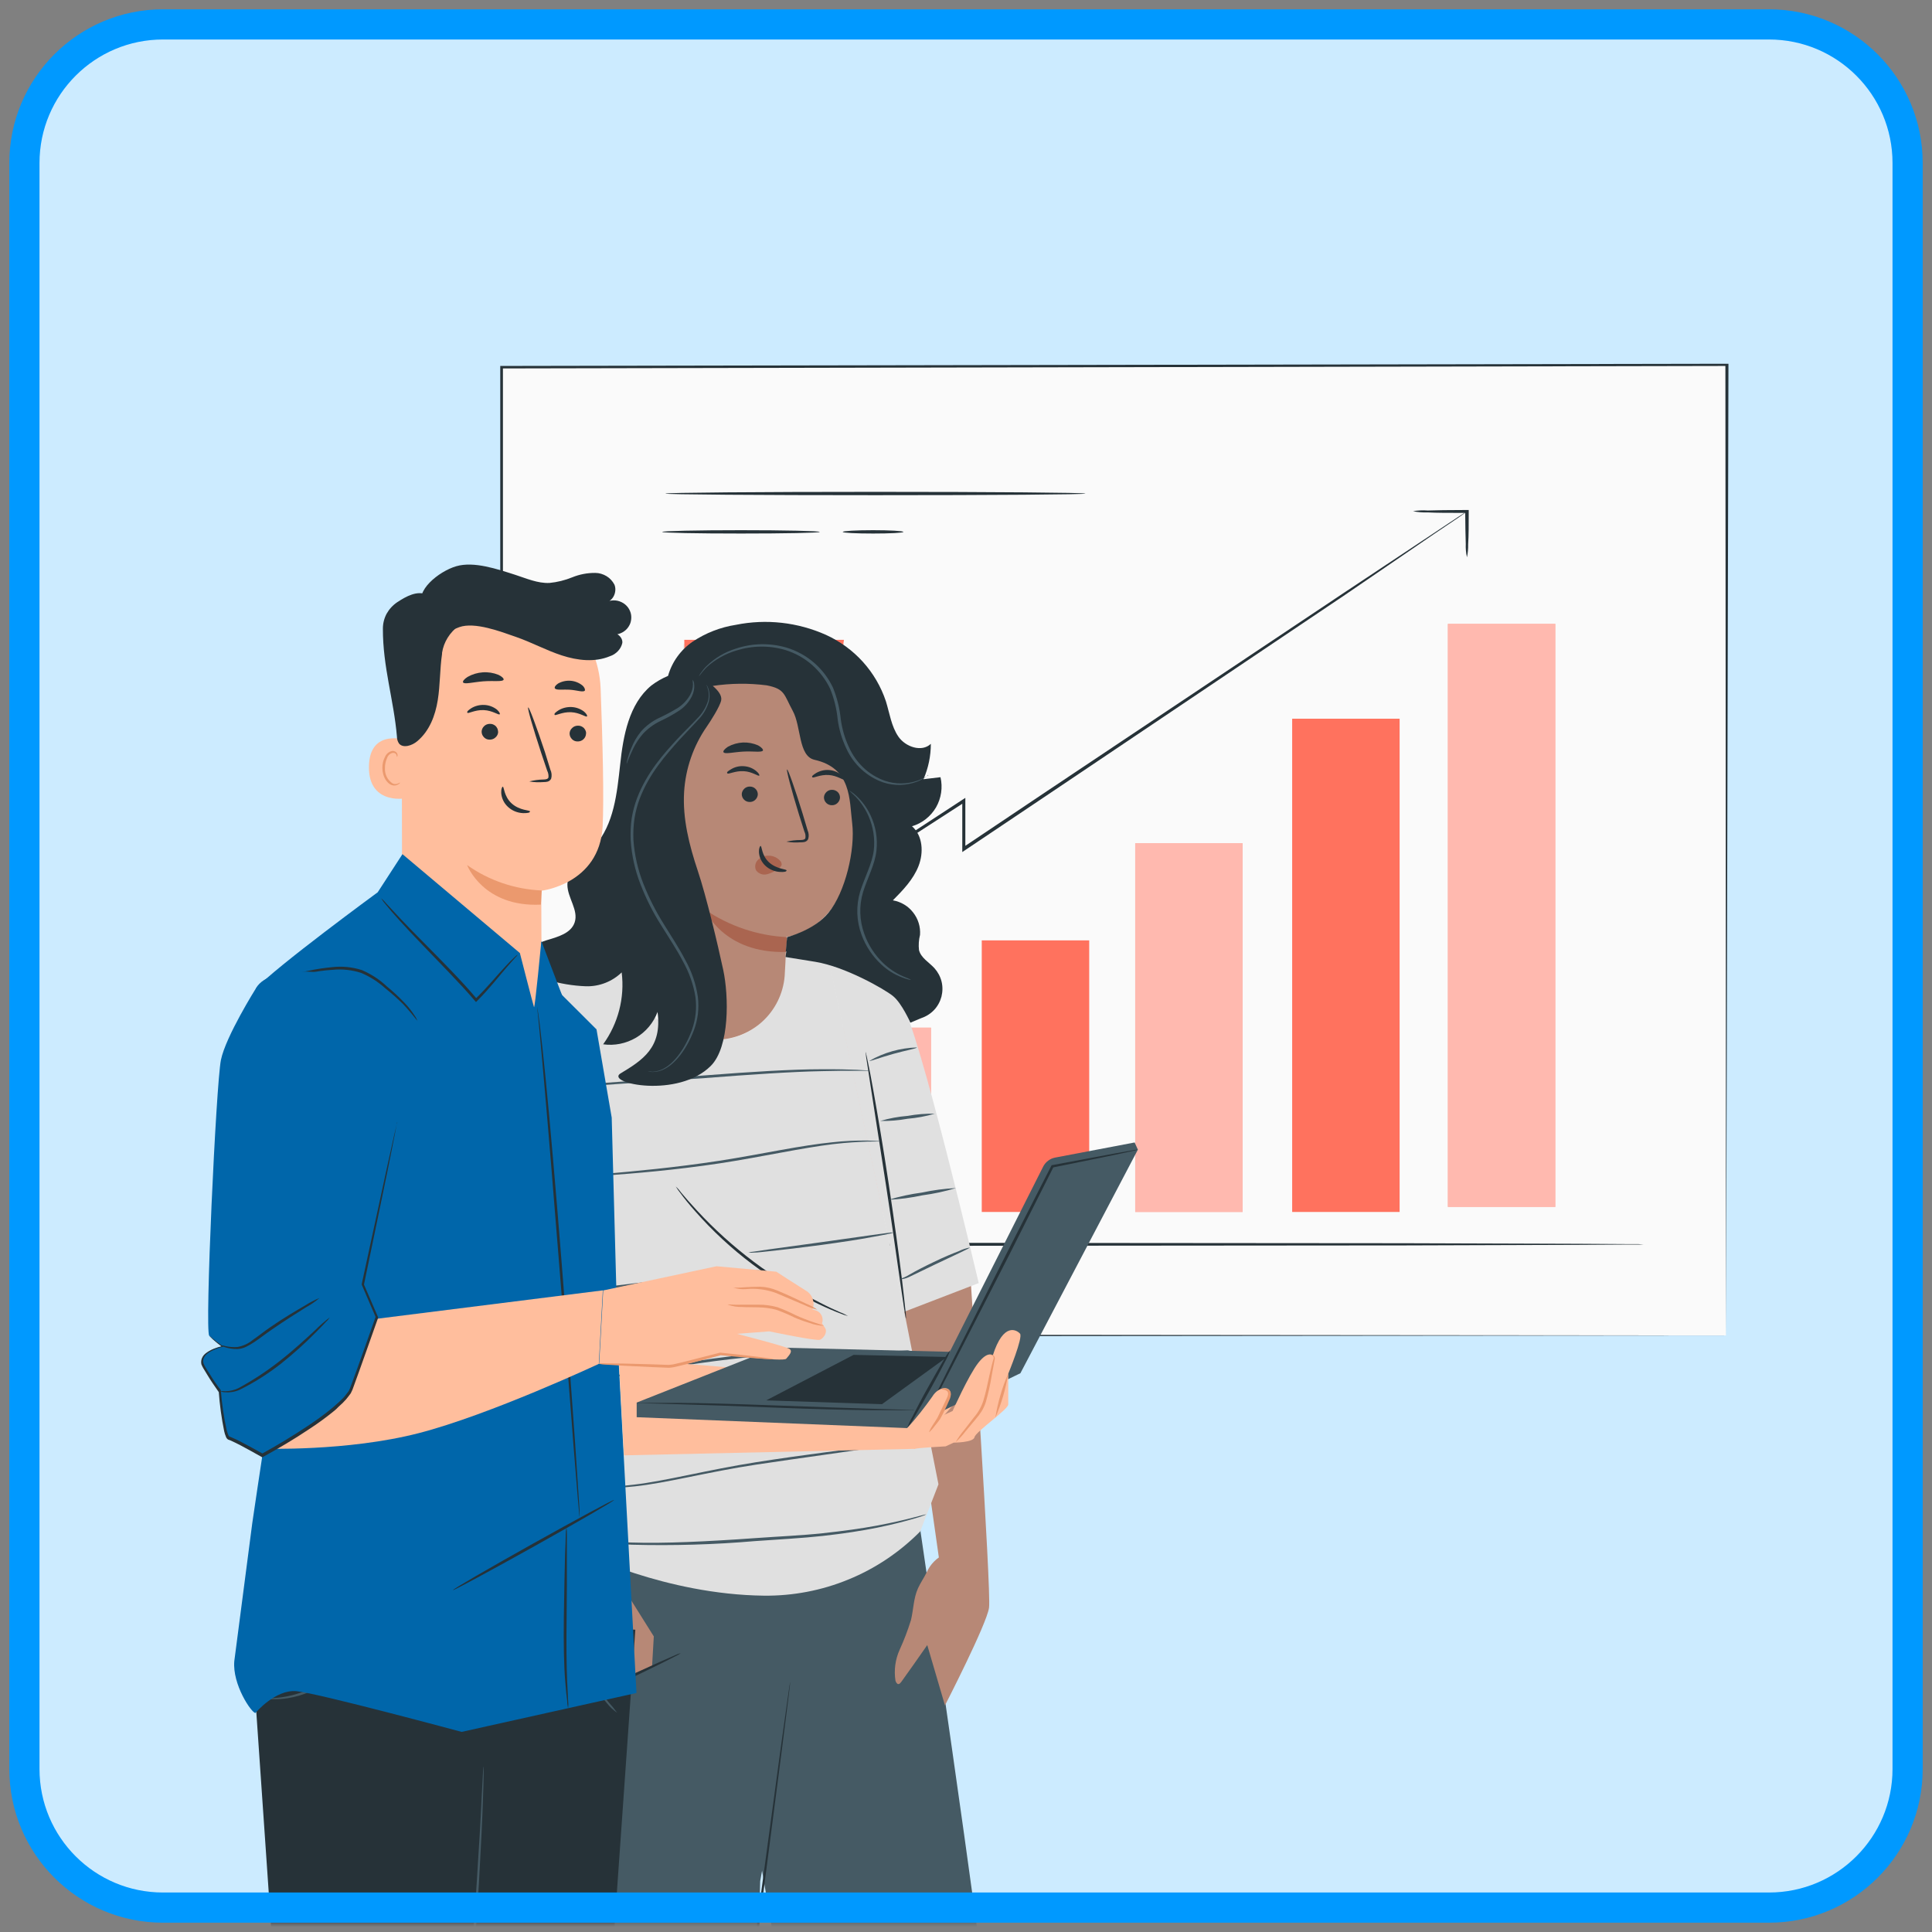 <svg width="192" height="192" viewBox="0 0 192 192" fill="none" xmlns="http://www.w3.org/2000/svg">
<rect x="0" y="0" width="192" height="192" fill="#808080" stroke="none"/>
<mask id="mask0_751_2257" style="mask-type:luminance" maskUnits="userSpaceOnUse" x="1" y="1" width="190" height="190">
<path d="M175.8 1H16.2C7.805 1 1 7.805 1 16.2V175.8C1 184.195 7.805 191 16.2 191H175.8C184.195 191 191 184.195 191 175.8V16.2C191 7.805 184.195 1 175.8 1Z" fill="white"/>
</mask>
<g mask="url(#mask0_751_2257)">
<path d="M175.8 1H16.2C7.805 1 1 7.805 1 16.2V175.8C1 184.195 7.805 191 16.2 191H175.8C184.195 191 191 184.195 191 175.8V16.2C191 7.805 184.195 1 175.8 1Z" fill="#CCEBFF"/>
<path d="M171.523 132.717H49.828V36.492L171.599 36.264L171.523 132.717Z" fill="#FAFAFA"/>
<path d="M171.524 132.718C171.524 131.815 171.524 94.119 171.467 36.264L171.6 36.368L50.019 36.615H49.829L49.981 36.492V132.718L49.848 132.613L171.543 132.718L49.848 132.822H49.715V36.368H50.057L171.638 36.15H171.771V36.255C171.638 94.119 171.533 131.815 171.524 132.718Z" fill="#263238"/>
<path d="M163.345 123.683H161.702L156.98 123.712L139.614 123.769L82.301 123.816H57.43V123.655C57.43 107.286 57.477 93.207 57.487 83.204C57.487 78.216 57.515 74.245 57.534 71.519V67.32C57.534 67.415 57.534 67.5 57.534 67.595V71.519C57.534 74.254 57.563 78.225 57.582 83.204C57.582 93.207 57.62 107.286 57.639 123.655L57.477 123.503H82.187L139.5 123.55L156.866 123.607L161.588 123.636H162.813L163.336 123.683H163.345Z" fill="#263238"/>
<path d="M76.858 109.766H66.18V120.444H76.858V109.766Z" fill="#FF725E"/>
<path d="M92.522 102.128H81.844V120.444H92.522V102.128Z" fill="#FF725E"/>
<path d="M108.244 93.454H97.566V120.443H108.244V93.454Z" fill="#FF725E"/>
<path d="M123.494 83.793H112.816V120.443H123.494V83.793Z" fill="#FF725E"/>
<path d="M139.092 71.424H128.414V120.443H139.092V71.424Z" fill="#FF725E"/>
<path d="M154.569 61.999H143.891V119.94H154.569V61.999Z" fill="#FF725E"/>
<g opacity="0.5">
<path d="M92.522 102.128H81.844V120.444H92.522V102.128Z" fill="white"/>
</g>
<g opacity="0.5">
<path d="M123.494 83.793H112.816V120.443H123.494V83.793Z" fill="white"/>
</g>
<g opacity="0.5">
<path d="M154.576 61.999H143.898V119.94H154.576V61.999Z" fill="white"/>
</g>
<path d="M66.18 98.812C66.18 98.812 66.275 98.736 66.322 98.707L66.74 98.422L68.365 97.34L74.492 93.311L95.687 79.451L95.934 79.29V84.362L95.677 84.23L104.028 78.634L133.516 58.941L142.474 52.993L144.916 51.369L145.552 50.961C145.619 50.913 145.695 50.865 145.78 50.828C145.714 50.885 145.647 50.932 145.571 50.989L144.954 51.426L142.541 53.05L133.649 59.13L104.227 78.909L95.886 84.505L95.63 84.676V79.584L95.877 79.717L74.597 93.483L68.422 97.444L66.769 98.489L66.332 98.755C66.237 98.802 66.189 98.822 66.18 98.822V98.812Z" fill="#263238"/>
<path d="M145.78 55.359C145.685 54.931 145.647 54.485 145.666 54.048C145.637 53.231 145.618 52.091 145.609 50.799L145.78 50.97H145.371C144.003 50.97 142.768 50.97 141.875 50.922C141.391 50.941 140.897 50.904 140.422 50.799C140.906 50.723 141.391 50.694 141.885 50.733C142.778 50.704 144.013 50.685 145.39 50.685H145.96V50.846C145.96 52.12 145.96 53.26 145.903 54.096C145.913 54.523 145.875 54.95 145.789 55.368L145.78 55.359Z" fill="#263238"/>
<path d="M67.935 63.956C67.935 63.956 66.662 75.755 68.287 82.216L84.047 81.522C84.047 81.522 80.675 69.885 82.746 64.745L67.935 63.956Z" fill="#EBEBEB"/>
<path d="M68.004 63.586C68.004 63.586 68.108 76.326 68.754 80.211L84.733 79.451C84.733 79.451 83.327 66.93 83.869 63.586H68.004Z" fill="#FF725E"/>
<path d="M81.454 68.934C81.454 68.992 79.06 69.181 76.106 69.362C73.142 69.543 70.748 69.638 70.738 69.581C70.738 69.523 73.132 69.324 76.087 69.144C79.051 68.963 81.445 68.877 81.454 68.934Z" fill="white"/>
<path d="M81.466 71.632C81.466 71.689 79.072 71.879 76.118 72.06C73.153 72.24 70.75 72.335 70.75 72.278C70.75 72.222 73.144 72.031 76.099 71.851C79.062 71.671 81.457 71.576 81.466 71.632Z" fill="white"/>
<path d="M78.747 74.283C78.452 74.359 78.158 74.397 77.863 74.406C77.322 74.463 76.552 74.52 75.697 74.568C74.852 74.615 74.073 74.653 73.531 74.663C73.237 74.701 72.933 74.701 72.629 74.663C72.923 74.587 73.218 74.549 73.522 74.54C74.063 74.483 74.833 74.425 75.688 74.378C76.533 74.331 77.312 74.293 77.854 74.283C78.148 74.245 78.452 74.245 78.747 74.283Z" fill="white"/>
<path d="M107.874 49.051C107.874 49.146 98.526 49.212 87.002 49.212C75.479 49.212 66.121 49.146 66.121 49.051C66.121 48.956 75.46 48.88 86.983 48.88C98.507 48.88 107.874 48.956 107.874 49.051Z" fill="#263238"/>
<path d="M81.465 52.861C81.465 52.956 77.959 53.022 73.637 53.022C69.314 53.022 65.809 52.956 65.809 52.861C65.809 52.766 69.314 52.69 73.637 52.69C77.959 52.69 81.465 52.766 81.465 52.861Z" fill="#263238"/>
<path d="M89.777 52.861C89.777 52.956 88.428 53.022 86.765 53.022C85.103 53.022 83.754 52.956 83.754 52.861C83.754 52.766 85.103 52.69 86.765 52.69C88.428 52.69 89.777 52.766 89.777 52.861Z" fill="#263238"/>
<path d="M62.684 143.433C62.684 143.433 59.597 146.749 58.077 149.931C56.557 153.104 55.578 160.685 55.578 160.685C55.578 160.685 51.303 170.204 51.949 175.068C52.595 179.942 56.956 213.239 56.956 213.239C56.956 213.239 56.737 245.615 59.825 251.382L60.509 254.507L72.954 252.294L73.657 250.584L75.547 186.943L83.309 143.728L62.675 143.433H62.684Z" fill="#455A64"/>
<path d="M68.269 156.439C68.212 156.277 68.193 156.106 68.184 155.926C68.146 155.603 68.127 155.128 68.117 154.539C68.117 153.009 68.212 151.48 68.383 149.96C68.592 148.231 68.763 146.663 68.925 145.409C68.972 144.782 69.048 144.146 69.172 143.529C69.229 144.165 69.219 144.801 69.143 145.438C69.067 146.606 68.887 148.221 68.697 149.998C68.507 151.774 68.374 153.39 68.336 154.549C68.298 155.708 68.317 156.439 68.26 156.449L68.269 156.439Z" fill="#455A64"/>
<path d="M70.597 148.782C70.245 147.965 70.036 147.091 69.979 146.208C69.817 145.334 69.789 144.441 69.912 143.557C70.093 144.422 70.216 145.286 70.283 146.16C70.445 147.025 70.549 147.899 70.606 148.773L70.597 148.782Z" fill="#455A64"/>
<path d="M78.586 146.217C78.529 146.217 78.548 145.809 78.102 145.505C77.978 145.419 77.836 145.372 77.684 145.353C77.532 145.334 77.389 145.353 77.247 145.419C77.076 145.486 76.933 145.59 76.829 145.742C76.724 145.885 76.677 146.065 76.677 146.246C76.677 146.426 76.734 146.597 76.829 146.749C76.933 146.892 77.076 147.006 77.247 147.072C77.389 147.12 77.541 147.139 77.684 147.12C77.826 147.101 77.969 147.044 78.092 146.958C78.529 146.635 78.491 146.208 78.548 146.227C78.605 146.246 78.596 146.322 78.577 146.493C78.539 146.74 78.415 146.968 78.225 147.129C78.083 147.262 77.902 147.348 77.712 147.386C77.522 147.424 77.323 147.414 77.142 147.348C76.924 147.272 76.724 147.129 76.582 146.939C76.439 146.749 76.363 146.521 76.363 146.284C76.363 146.046 76.43 145.818 76.563 145.619C76.696 145.419 76.886 145.267 77.104 145.191C77.285 145.125 77.475 145.096 77.665 145.134C77.855 145.163 78.035 145.248 78.178 145.372C78.377 145.524 78.51 145.752 78.548 145.989C78.605 146.151 78.577 146.246 78.567 146.246L78.586 146.217Z" fill="#455A64"/>
<path d="M91.477 152.174C91.477 152.174 97.604 193.841 98.26 200.966C98.915 208.091 73.588 245.568 73.588 245.568L62.008 233.503L78.633 202.6L73.218 171.459L80.732 143.937L90.508 143.785L91.486 152.174H91.477Z" fill="#455A64"/>
<path d="M57.914 241.407C57.914 241.407 57.914 241.72 58.009 242.319C58.104 242.917 58.228 243.782 58.437 244.912C58.855 247.173 59.52 250.441 60.422 254.517V254.602H60.508L72.953 252.436H73.048V252.341C73.39 243.801 73.808 233.588 74.254 222.635C74.71 210.855 75.138 199.911 75.489 190.962C76.42 183.761 77.19 177.814 77.731 173.653C77.988 171.582 78.197 169.957 78.339 168.836C78.406 168.295 78.453 167.867 78.491 167.573C78.529 167.278 78.529 167.136 78.529 167.136C78.529 167.136 78.501 167.278 78.453 167.563C78.406 167.848 78.349 168.285 78.273 168.827C78.111 169.948 77.893 171.572 77.598 173.634L75.252 190.943C74.891 199.901 74.444 210.826 73.969 222.616C73.542 233.569 73.143 243.782 72.81 252.322L72.905 252.218L60.46 254.45L60.565 254.517C59.643 250.441 58.94 247.173 58.494 244.931C58.275 243.801 58.114 242.936 58.019 242.347C57.971 242.053 57.933 241.806 57.924 241.673C57.924 241.587 57.924 241.492 57.914 241.407Z" fill="#263238"/>
<path d="M53.128 98.014C50.895 100.047 49.053 102.469 47.713 105.177C45.889 108.91 34.755 130.561 36.294 132.917C37.833 135.273 42.374 137.249 42.83 137.182C43.286 137.116 51.817 131.986 51.817 131.986C51.817 131.986 57.127 115.047 57.184 115.009C57.242 114.962 53.118 98.023 53.118 98.023L53.128 98.014Z" fill="#E0E0E0"/>
<path d="M96.438 126.818C96.438 126.818 98.528 158.12 98.29 159.773C98.052 161.426 93.91 169.482 93.91 169.482L91.136 160.03L93.397 155.441L89.731 129.649L96.438 126.808V126.818Z" fill="#B78876"/>
<path d="M82.453 95.772L77.997 95.079C77.997 95.079 78.206 103.039 71.3 103.334C63.462 103.657 62.104 95.287 62.104 95.287C62.104 95.287 54.532 96.684 53.145 97.957C51.758 99.23 58.332 132.66 58.332 132.66L57.705 154.244C57.705 154.244 66.103 158.462 75.926 158.576C78.805 158.605 81.664 158.063 84.334 156.961C87.003 155.869 89.416 154.244 91.449 152.192L93.264 147.509L89.834 130.191L82.453 95.772Z" fill="#E0E0E0"/>
<path d="M82.445 95.924C82.445 95.924 87.936 97.549 89.608 99.781C91.271 102.014 97.265 127.512 97.265 127.512L89.855 130.362L82.445 95.933V95.924Z" fill="#E0E0E0"/>
<path d="M86.052 104.512C86.043 104.607 86.043 104.692 86.052 104.787C86.052 104.996 86.119 105.253 86.157 105.566C86.261 106.279 86.413 107.238 86.594 108.407C86.974 110.848 87.487 114.135 88.047 117.774C88.608 121.412 89.073 124.718 89.425 127.16C89.596 128.328 89.739 129.288 89.843 130L89.976 130.779C90.004 130.96 90.023 131.045 90.033 131.045C90.043 130.96 90.043 130.865 90.033 130.779C90.033 130.57 89.986 130.304 89.957 130C89.891 129.326 89.776 128.347 89.634 127.141C89.34 124.728 88.883 121.403 88.332 117.736C87.781 114.069 87.221 110.763 86.793 108.378C86.585 107.181 86.394 106.212 86.252 105.547C86.195 105.243 86.138 105.006 86.091 104.787C86.091 104.702 86.072 104.607 86.043 104.521L86.052 104.512Z" fill="#263238"/>
<path d="M67.141 117.888C67.283 118.135 67.454 118.363 67.635 118.591C67.958 119.037 68.461 119.674 69.107 120.396C72.508 124.263 76.669 127.398 81.334 129.592C82.217 130.01 82.958 130.324 83.471 130.514C83.737 130.628 84.003 130.713 84.279 130.789C84.032 130.647 83.775 130.514 83.509 130.419C83.006 130.2 82.293 129.877 81.419 129.421C76.85 127.141 72.727 124.044 69.259 120.292C68.594 119.57 68.072 118.98 67.72 118.553C67.549 118.315 67.359 118.097 67.15 117.907L67.141 117.888Z" fill="#263238"/>
<path d="M86.406 105.424C86.435 105.5 87.461 105.101 88.753 104.74C90.045 104.379 91.128 104.198 91.118 104.094C89.465 104.141 87.841 104.597 86.406 105.424Z" fill="#455A64"/>
<path d="M53.742 108.17C53.856 108.179 53.97 108.179 54.075 108.17L55.034 108.122L58.53 107.923L70.092 107.134C74.614 106.783 78.699 106.507 81.663 106.45C83.135 106.412 84.342 106.403 85.168 106.412H86.128C86.242 106.422 86.346 106.422 86.46 106.412C86.356 106.384 86.242 106.365 86.128 106.374C85.909 106.374 85.586 106.336 85.178 106.317C84.351 106.279 83.145 106.251 81.663 106.26C78.689 106.26 74.595 106.517 70.082 106.868L58.521 107.733L55.015 108.027L54.065 108.122C53.951 108.122 53.847 108.132 53.742 108.16V108.17Z" fill="#455A64"/>
<path d="M87.488 111.399C88.391 111.418 89.303 111.342 90.196 111.181C91.108 111.105 92.02 110.934 92.903 110.677C92.001 110.658 91.089 110.734 90.196 110.896C89.274 110.972 88.372 111.133 87.488 111.399Z" fill="#455A64"/>
<path d="M55.398 117.08C55.512 117.099 55.617 117.099 55.731 117.08L56.671 117.042C57.488 116.995 58.666 116.928 60.129 116.824C63.036 116.615 67.074 116.282 71.491 115.617C73.695 115.285 75.785 114.876 77.685 114.534C79.576 114.183 81.295 113.888 82.749 113.708C84.202 113.537 85.371 113.48 86.188 113.451C86.995 113.432 87.451 113.451 87.461 113.423C87.356 113.394 87.242 113.385 87.128 113.385C86.91 113.385 86.587 113.347 86.188 113.347C85.029 113.337 83.879 113.385 82.72 113.518C81.267 113.66 79.547 113.936 77.647 114.278C75.747 114.62 73.657 115.019 71.453 115.361C67.055 116.035 63.036 116.396 60.129 116.653L56.681 116.957L55.74 117.052C55.626 117.052 55.512 117.052 55.408 117.08H55.398Z" fill="#455A64"/>
<path d="M74.348 124.481C74.538 124.5 74.737 124.5 74.927 124.481C75.298 124.481 75.83 124.405 76.495 124.338C77.806 124.205 79.63 123.987 81.625 123.721C83.629 123.445 85.415 123.179 86.736 122.923C87.382 122.809 87.914 122.704 88.275 122.628C88.455 122.6 88.645 122.552 88.816 122.486C88.626 122.476 88.427 122.486 88.237 122.524L86.688 122.733L81.568 123.455L76.447 124.158L74.899 124.386C74.709 124.395 74.528 124.433 74.348 124.49V124.481Z" fill="#455A64"/>
<path d="M57.258 128.328C57.495 128.347 57.742 128.328 57.98 128.3L59.946 128.119C61.609 127.958 63.898 127.711 66.435 127.426C68.971 127.141 71.251 126.884 72.923 126.647L74.88 126.371C75.118 126.352 75.365 126.305 75.593 126.238C75.355 126.229 75.108 126.238 74.871 126.267L72.904 126.447C71.251 126.609 68.952 126.856 66.416 127.15C63.87 127.435 61.599 127.692 59.927 127.929L57.97 128.195C57.733 128.214 57.486 128.262 57.258 128.328Z" fill="#455A64"/>
<path d="M58.105 137.344C58.219 137.344 58.324 137.344 58.438 137.315L59.379 137.163L62.818 136.555C65.715 136.061 69.734 135.349 74.18 134.902C76.412 134.684 78.549 134.541 80.497 134.503C82.435 134.465 84.202 134.503 85.665 134.503C87.128 134.503 88.335 134.437 89.161 134.361C89.57 134.323 89.883 134.295 90.102 134.257C90.216 134.247 90.32 134.228 90.434 134.2C90.32 134.19 90.206 134.19 90.102 134.2L89.151 134.257C88.325 134.295 87.138 134.323 85.665 134.304C84.192 134.285 82.416 134.228 80.487 134.257C78.559 134.285 76.393 134.409 74.151 134.627C69.667 135.074 65.658 135.815 62.761 136.365C61.316 136.65 60.148 136.907 59.34 137.059L58.419 137.258C58.315 137.277 58.21 137.306 58.115 137.344H58.105Z" fill="#455A64"/>
<path d="M57.941 147.652C58.055 147.69 58.169 147.709 58.283 147.718C58.511 147.756 58.853 147.794 59.3 147.823C60.544 147.899 61.798 147.861 63.043 147.718C66.197 147.395 70.415 146.265 75.155 145.552C79.896 144.84 84.228 144.27 87.334 143.785C88.569 143.624 89.795 143.405 91.011 143.111C91.343 143.016 91.657 142.911 91.97 142.778C92.084 142.74 92.189 142.683 92.284 142.617C92.17 142.645 92.056 142.674 91.951 142.721C91.638 142.845 91.324 142.959 91.001 143.044C90.156 143.253 88.883 143.405 87.325 143.624C84.209 144.061 79.886 144.564 75.127 145.315C70.367 146.065 66.149 147.177 63.033 147.538C61.808 147.699 60.563 147.766 59.319 147.737C58.426 147.69 57.941 147.623 57.941 147.652Z" fill="#455A64"/>
<path d="M88.297 119.237C89.437 119.18 90.558 119.028 91.669 118.79C92.8 118.638 93.911 118.401 95.004 118.068C93.864 118.125 92.733 118.277 91.622 118.515C90.491 118.667 89.38 118.904 88.297 119.237Z" fill="#455A64"/>
<path d="M89.377 127.112C89.377 127.112 89.491 127.15 89.69 127.112C89.966 127.065 90.232 126.97 90.488 126.837L92.93 125.659C94.849 124.747 96.416 124.034 96.388 123.977C96.017 124.044 95.647 124.158 95.305 124.329C94.659 124.576 93.766 124.946 92.806 125.412C91.847 125.868 90.992 126.314 90.384 126.666C90.07 126.865 89.728 127.017 89.367 127.122L89.377 127.112Z" fill="#455A64"/>
<path d="M92.078 150.492C91.964 150.502 91.84 150.53 91.736 150.559L90.757 150.815C89.912 151.034 88.677 151.328 87.147 151.613C85.618 151.898 83.775 152.155 81.732 152.373C79.699 152.592 77.4 152.687 75.025 152.858C70.266 153.2 65.943 153.399 62.818 153.295C61.26 153.257 59.996 153.152 59.132 153.086L58.134 152.991C58.02 152.981 57.897 152.981 57.773 152.991C57.887 153.029 58.001 153.048 58.115 153.057C58.343 153.095 58.657 153.152 59.113 153.209C59.977 153.314 61.241 153.447 62.808 153.513C66.893 153.618 70.978 153.504 75.044 153.152C77.419 152.981 79.699 152.867 81.761 152.639C83.822 152.411 85.665 152.126 87.204 151.813C88.743 151.499 89.959 151.176 90.805 150.929C91.223 150.815 91.546 150.701 91.764 150.625C91.869 150.587 91.973 150.54 92.068 150.483L92.078 150.492Z" fill="#455A64"/>
<path d="M94.51 160.02C92.904 162.424 91.251 164.799 89.56 167.155C89.484 167.25 89.399 167.364 89.275 167.364C89.152 167.364 89.028 167.174 88.99 167.022C88.829 165.977 88.971 164.913 89.408 163.944C89.845 162.994 90.216 162.015 90.529 161.008C90.786 159.954 90.776 158.842 91.232 157.835C91.479 157.294 91.821 156.809 92.078 156.287C92.439 155.46 93.094 154.795 93.921 154.425" fill="#B78876"/>
<path d="M54.105 109.813C54.115 110.107 54.153 110.411 54.21 110.696L54.609 113.09C54.951 115.114 55.455 117.907 56.025 120.994C56.594 124.082 57.108 126.865 57.526 128.879C57.715 129.848 57.886 130.646 58.01 131.264C58.057 131.558 58.133 131.843 58.228 132.128C58.219 131.834 58.181 131.53 58.124 131.245C58.02 130.637 57.896 129.82 57.725 128.851C57.373 126.827 56.88 124.034 56.309 120.947C55.739 117.859 55.227 115.085 54.809 113.071C54.609 112.102 54.447 111.295 54.324 110.687C54.276 110.392 54.21 110.098 54.105 109.822V109.813Z" fill="#263238"/>
<path d="M44.73 111.561C45.196 111.779 45.69 111.95 46.194 112.074C47.105 112.349 48.359 112.72 49.766 113.109C51.181 113.499 52.444 113.841 53.366 114.069C53.86 114.221 54.364 114.325 54.877 114.392C54.411 114.164 53.917 113.983 53.413 113.85C52.502 113.575 51.248 113.204 49.842 112.815C48.426 112.425 47.172 112.083 46.241 111.855C45.747 111.713 45.243 111.608 44.73 111.561Z" fill="#455A64"/>
<path d="M39.598 121.489C39.74 121.612 39.911 121.717 40.092 121.783C40.567 121.992 41.07 122.163 41.583 122.268C42.875 122.553 44.652 122.885 46.599 123.351C48.547 123.807 50.304 124.263 51.568 124.605L53.069 125.004C53.24 125.07 53.43 125.108 53.61 125.118C53.439 125.023 53.259 124.947 53.069 124.899C52.727 124.776 52.214 124.605 51.587 124.415C50.333 124.025 48.585 123.531 46.628 123.075C44.671 122.619 42.875 122.306 41.593 122.078C41.089 121.983 40.586 121.85 40.101 121.679C39.94 121.603 39.769 121.536 39.598 121.489Z" fill="#455A64"/>
<path d="M49.801 130.352L57.914 151.528L55.615 160.391L41.004 136.014C41.004 136.014 46.219 129.887 49.801 130.352Z" fill="#B78876"/>
<path d="M57.763 151.128L64.974 162.623L64.803 165.587L55.626 169.482L54.961 158.557L57.754 151.138L57.763 151.128Z" fill="#B78876"/>
<path d="M53.402 170.746C53.402 170.746 54.152 170.281 55.416 169.663C55.758 169.492 56.109 169.34 56.47 169.207C56.85 169.065 57.287 168.96 57.734 168.818C58.636 168.533 59.605 168.181 60.603 167.735C62.588 166.851 64.336 165.977 65.609 165.36L67.11 164.6C67.3 164.514 67.481 164.41 67.652 164.296C67.452 164.334 67.253 164.41 67.063 164.505L65.524 165.179L60.479 167.478C59.491 167.906 58.522 168.267 57.639 168.561C57.202 168.713 56.765 168.818 56.375 168.979C56.005 169.122 55.644 169.283 55.292 169.473C54.798 169.739 54.314 170.034 53.858 170.347C53.687 170.461 53.525 170.594 53.383 170.746H53.402Z" fill="#263238"/>
<path d="M85.161 74.9C85.161 71.157 80.791 64.489 77.048 64.621L67.462 68.725C66.911 68.745 66.389 68.972 65.999 69.362C65.61 69.751 65.382 70.264 65.353 70.816L64.403 96.342C64.337 98.118 64.973 99.847 66.18 101.159C67.386 102.47 69.058 103.249 70.835 103.325C72.611 103.391 74.35 102.774 75.68 101.596C77.01 100.418 77.836 98.764 77.979 96.998C78.102 95.183 78.14 93.103 78.14 93.112C78.14 93.121 82.957 92.627 84.344 86.481C85.056 83.441 85.17 79.061 85.17 74.9H85.161Z" fill="#B78876"/>
<path d="M83.479 79.27C83.469 79.48 83.374 79.669 83.222 79.812C83.07 79.954 82.871 80.031 82.662 80.021C82.557 80.021 82.462 80.002 82.367 79.964C82.272 79.926 82.187 79.869 82.111 79.793C82.035 79.717 81.978 79.632 81.94 79.537C81.902 79.442 81.883 79.337 81.883 79.242C81.892 79.033 81.987 78.843 82.139 78.701C82.291 78.558 82.491 78.482 82.7 78.492C82.804 78.492 82.899 78.51 82.994 78.549C83.089 78.587 83.175 78.644 83.251 78.71C83.327 78.786 83.384 78.871 83.422 78.966C83.46 79.061 83.479 79.166 83.479 79.261V79.27Z" fill="#263238"/>
<path d="M83.897 77.466C83.793 77.561 83.213 77.076 82.359 77.019C81.494 76.962 80.848 77.352 80.734 77.247C80.629 77.142 80.8 77.019 81.095 76.829C81.484 76.601 81.941 76.487 82.387 76.525C82.834 76.553 83.251 76.725 83.603 77.01C83.879 77.228 83.974 77.427 83.907 77.466H83.897Z" fill="#263238"/>
<path d="M75.311 78.948C75.301 79.156 75.206 79.347 75.054 79.489C74.902 79.632 74.703 79.707 74.494 79.698C74.389 79.698 74.294 79.679 74.199 79.641C74.104 79.603 74.019 79.546 73.943 79.47C73.867 79.394 73.81 79.308 73.772 79.213C73.734 79.118 73.715 79.014 73.715 78.919C73.724 78.71 73.819 78.52 73.971 78.377C74.123 78.235 74.323 78.159 74.532 78.168C74.636 78.168 74.731 78.188 74.826 78.225C74.921 78.263 75.007 78.32 75.083 78.397C75.159 78.472 75.216 78.558 75.254 78.653C75.292 78.748 75.311 78.853 75.311 78.948Z" fill="#263238"/>
<path d="M75.452 77.076C75.347 77.171 74.768 76.686 73.913 76.639C73.058 76.591 72.402 76.972 72.288 76.858C72.174 76.743 72.355 76.629 72.649 76.449C73.039 76.212 73.485 76.107 73.941 76.145C74.388 76.174 74.815 76.344 75.157 76.629C75.423 76.848 75.509 77.047 75.452 77.085V77.076Z" fill="#263238"/>
<path d="M78.15 83.641C78.616 83.536 79.091 83.479 79.566 83.479C79.784 83.479 79.993 83.441 80.041 83.289C80.069 83.061 80.041 82.833 79.936 82.633L79.395 80.924C78.644 78.492 78.122 76.496 78.217 76.468C78.312 76.439 79.005 78.387 79.746 80.8L80.259 82.519C80.383 82.795 80.402 83.099 80.316 83.384C80.278 83.46 80.231 83.526 80.164 83.574C80.098 83.621 80.022 83.659 79.936 83.678C79.813 83.707 79.68 83.707 79.556 83.707C79.081 83.745 78.606 83.726 78.141 83.641H78.15Z" fill="#263238"/>
<path d="M78.215 93.131C75.289 92.989 72.448 92.029 70.035 90.376C70.035 90.376 71.859 94.784 78.12 94.603L78.215 93.141V93.131Z" fill="#AA6550"/>
<path d="M77.645 85.692C77.493 85.474 77.294 85.303 77.056 85.189C76.819 85.075 76.562 85.018 76.296 85.037C76.106 85.037 75.916 85.085 75.745 85.16C75.574 85.237 75.413 85.35 75.289 85.493C75.166 85.626 75.08 85.797 75.061 85.987C75.033 86.168 75.061 86.358 75.156 86.519C75.28 86.68 75.451 86.794 75.641 86.861C75.831 86.927 76.04 86.927 76.239 86.88C76.657 86.766 77.047 86.567 77.379 86.291C77.484 86.225 77.569 86.148 77.636 86.053C77.664 86.006 77.683 85.949 77.683 85.892C77.683 85.835 77.664 85.778 77.636 85.731" fill="#AA6550"/>
<path d="M75.584 84.068C75.726 84.068 75.669 84.999 76.42 85.692C77.18 86.386 78.177 86.367 78.168 86.5C78.168 86.633 77.94 86.671 77.522 86.652C76.971 86.624 76.458 86.405 76.059 86.034C75.679 85.674 75.441 85.18 75.422 84.657C75.413 84.287 75.527 84.068 75.593 84.068H75.584Z" fill="#263238"/>
<path d="M75.822 74.578C75.727 74.805 74.871 74.635 73.865 74.692C72.848 74.749 72.012 74.977 71.898 74.749C71.841 74.644 72.002 74.435 72.344 74.207C72.8 73.96 73.304 73.817 73.826 73.789C74.349 73.77 74.862 73.865 75.337 74.074C75.698 74.273 75.85 74.473 75.822 74.578Z" fill="#263238"/>
<path d="M83.734 74.957C83.572 75.138 82.993 74.9 82.28 74.853C81.568 74.796 80.96 74.9 80.827 74.682C80.77 74.578 80.884 74.388 81.159 74.226C81.52 74.017 81.948 73.931 82.356 73.979C82.774 74.017 83.173 74.178 83.496 74.445C83.734 74.663 83.8 74.872 83.724 74.957H83.734Z" fill="#263238"/>
<path d="M78.094 94.546L78.218 93.131C78.218 93.131 80.925 92.447 82.331 90.709C84.013 88.666 85.01 84.419 84.687 81.797C84.402 79.489 84.64 76.335 80.944 75.508C79.32 75.138 79.643 72.203 78.778 70.635C77.895 69.01 78.028 68.469 76.194 68.108C74.408 67.88 72.613 67.899 70.836 68.165C71.378 68.621 71.758 69.134 71.672 69.59C71.558 70.198 70.589 71.709 70.237 72.212C68.907 74.131 68.129 76.373 67.986 78.701C67.825 81.361 68.499 84.011 69.345 86.538C70.19 89.065 71.311 93.767 71.872 96.38C72.432 98.983 72.527 104.037 70.637 105.928C67.388 109.176 60.234 107.676 61.631 106.697C63.863 105.358 65.82 104.113 65.345 100.569C64.946 101.643 64.186 102.546 63.208 103.125C62.22 103.705 61.07 103.942 59.94 103.781C61.431 101.719 62.096 99.163 61.783 96.636C61.308 97.093 60.757 97.444 60.149 97.681C59.541 97.919 58.885 98.033 58.23 98.014C56.928 97.966 55.627 97.748 54.382 97.368C53.432 97.121 52.33 96.703 52.14 95.743C51.931 94.603 53.195 93.777 54.306 93.445C55.418 93.112 56.748 92.76 57.109 91.668C57.517 90.442 56.387 89.217 56.387 87.925C56.387 86.3 58.011 85.275 59.094 84.087C61.023 81.921 61.317 78.824 61.631 75.974C61.935 73.115 62.505 69.96 64.728 68.127C65.241 67.737 65.801 67.415 66.39 67.168C66.78 65.781 67.654 64.574 68.85 63.757C70.142 62.902 71.596 62.332 73.135 62.094C76.147 61.486 79.272 61.838 82.084 63.092C83.481 63.728 84.725 64.641 85.751 65.771C86.777 66.911 87.556 68.241 88.041 69.695C88.411 70.891 88.582 72.193 89.285 73.21C89.988 74.226 91.603 74.787 92.506 73.922C92.506 75.129 92.259 76.326 91.774 77.437L93.465 77.237C93.703 78.254 93.541 79.328 93.019 80.24C92.487 81.142 91.641 81.817 90.634 82.111C91.717 83.061 91.803 84.743 91.28 86.073C90.758 87.403 89.741 88.457 88.734 89.474C89.532 89.616 90.245 90.034 90.739 90.671C91.242 91.307 91.489 92.096 91.432 92.903C91.309 93.397 91.271 93.91 91.328 94.413C91.518 95.192 92.316 95.62 92.857 96.209C93.199 96.589 93.446 97.045 93.57 97.539C93.693 98.033 93.684 98.555 93.56 99.049C93.427 99.543 93.18 99.999 92.829 100.37C92.477 100.741 92.04 101.016 91.556 101.178L90.473 101.634C90.473 101.634 89.627 99.705 88.753 98.993C87.879 98.28 83.956 96.057 81.011 95.582L78.066 95.107L78.142 94.546H78.094Z" fill="#263238"/>
<path d="M64.385 106.45C64.527 106.507 64.689 106.535 64.841 106.535C65.287 106.535 65.724 106.421 66.104 106.203C67.13 105.661 68.232 104.293 68.963 102.374C69.153 101.871 69.277 101.348 69.353 100.807C69.419 100.227 69.419 99.638 69.353 99.059C69.163 97.786 68.745 96.551 68.118 95.43C67.501 94.233 66.712 93.046 65.952 91.811C65.154 90.537 64.48 89.198 63.928 87.802C63.387 86.415 63.054 84.961 62.95 83.469C62.922 82.766 62.95 82.054 63.054 81.351C63.159 80.686 63.33 80.021 63.568 79.385C64.517 76.886 66.161 75.052 67.501 73.542C68.194 72.801 68.831 72.136 69.382 71.537C69.876 71.034 70.237 70.426 70.436 69.742C70.55 69.305 70.54 68.849 70.398 68.431C70.35 68.288 70.284 68.146 70.18 68.032C70.18 68.032 70.265 68.165 70.341 68.45C70.465 68.868 70.465 69.305 70.341 69.713C70.123 70.369 69.752 70.948 69.258 71.433C68.716 72.022 68.042 72.659 67.349 73.4C65.981 74.882 64.308 76.734 63.321 79.29C63.074 79.945 62.893 80.62 62.779 81.303C62.675 82.016 62.646 82.748 62.675 83.469C62.77 84.99 63.102 86.49 63.663 87.915C64.213 89.331 64.897 90.689 65.715 91.972C66.484 93.216 67.272 94.385 67.88 95.563C68.498 96.665 68.916 97.862 69.115 99.097C69.258 100.189 69.135 101.301 68.764 102.346C68.08 104.227 67.016 105.595 66.056 106.136C65.686 106.364 65.278 106.488 64.841 106.507C64.537 106.478 64.385 106.44 64.375 106.45H64.385Z" fill="#455A64"/>
<path d="M62.284 75.898C62.284 75.898 62.493 75.299 62.93 74.388C63.187 73.856 63.51 73.371 63.899 72.924C64.384 72.402 64.963 71.975 65.619 71.661C66.284 71.347 66.939 70.987 67.557 70.578C68.07 70.227 68.478 69.751 68.754 69.201C68.944 68.83 69.029 68.403 68.982 67.984C68.982 67.832 68.925 67.68 68.839 67.557C68.839 67.7 68.849 67.852 68.868 67.994C68.868 68.374 68.754 68.745 68.573 69.077C68.279 69.581 67.88 70.008 67.395 70.331C66.778 70.711 66.132 71.053 65.476 71.357C64.802 71.68 64.194 72.136 63.7 72.697C63.301 73.191 62.978 73.732 62.75 74.321C62.588 74.692 62.455 75.081 62.351 75.471C62.284 75.727 62.256 75.879 62.284 75.888V75.898Z" fill="#455A64"/>
<path d="M92.266 77.038C91.924 77.257 91.564 77.437 91.183 77.579C90.12 77.95 88.96 77.95 87.897 77.579C87.118 77.294 86.405 76.858 85.806 76.287C85.208 75.718 84.724 75.043 84.382 74.283C83.963 73.4 83.688 72.45 83.555 71.471C83.451 70.397 83.184 69.343 82.785 68.346C82.339 67.395 81.693 66.55 80.895 65.856C80.097 65.172 79.166 64.659 78.159 64.356C76.506 63.88 74.758 63.909 73.124 64.46C72.022 64.802 71.025 65.4 70.198 66.208C69.98 66.427 69.78 66.674 69.609 66.93C69.543 67.016 69.495 67.111 69.457 67.215C69.704 66.882 69.97 66.569 70.264 66.275C71.1 65.524 72.088 64.973 73.171 64.65C74.767 64.147 76.468 64.127 78.064 64.603C79.033 64.906 79.926 65.4 80.686 66.066C81.446 66.731 82.073 67.547 82.501 68.46C82.9 69.438 83.147 70.464 83.251 71.519C83.384 72.516 83.678 73.485 84.115 74.397C84.467 75.176 84.98 75.879 85.607 76.459C86.243 77.038 86.984 77.484 87.792 77.76C88.894 78.121 90.091 78.083 91.174 77.665C91.469 77.551 91.734 77.399 91.991 77.219C92.076 77.162 92.153 77.095 92.219 77.019L92.266 77.038Z" fill="#455A64"/>
<path d="M90.511 97.34C90.511 97.34 90.216 97.235 89.703 97.007C88.991 96.694 88.335 96.247 87.765 95.706C86.929 94.898 86.283 93.91 85.894 92.808C85.409 91.469 85.362 90.015 85.77 88.656C86.217 87.222 86.958 85.901 87.1 84.534C87.233 83.337 87.034 82.121 86.521 81.037C86.179 80.306 85.704 79.65 85.115 79.1C84.953 78.948 84.782 78.814 84.602 78.691C84.478 78.606 84.412 78.567 84.402 78.577C84.402 78.587 84.64 78.786 85.029 79.175C85.571 79.746 86.008 80.401 86.321 81.123C86.787 82.187 86.967 83.356 86.834 84.514C86.673 85.816 85.96 87.108 85.485 88.59C85.058 90.005 85.105 91.535 85.628 92.922C86.046 94.052 86.72 95.059 87.604 95.867C88.193 96.418 88.886 96.846 89.637 97.13C89.836 97.216 90.045 97.273 90.254 97.33C90.321 97.359 90.397 97.368 90.473 97.368L90.511 97.34Z" fill="#455A64"/>
<path d="M59.69 68.431C59.585 65.743 58.474 63.197 56.574 61.297C54.683 59.397 52.137 58.266 49.458 58.152H48.917C42.932 58.247 39.664 63.377 39.92 69.353L39.968 93.283C39.968 93.283 49.316 98.793 49.667 98.983L53.838 101.975L53.79 88.523C53.79 88.523 59.566 87.877 59.889 82.139C60.032 79.347 59.889 73.609 59.69 68.421V68.431Z" fill="#FFBE9D"/>
<path d="M53.837 88.495C51.168 88.381 48.593 87.507 46.418 85.968C46.418 85.968 48.005 90.177 53.752 89.901L53.837 88.495Z" fill="#EB996E"/>
<path d="M58.239 72.896C58.239 73.105 58.145 73.314 57.992 73.457C57.84 73.609 57.632 73.684 57.422 73.684C57.318 73.684 57.214 73.675 57.118 73.637C57.023 73.599 56.928 73.542 56.852 73.466C56.776 73.39 56.719 73.305 56.672 73.21C56.634 73.115 56.605 73.01 56.605 72.906C56.605 72.697 56.7 72.487 56.862 72.345C57.014 72.193 57.223 72.117 57.432 72.117C57.536 72.117 57.641 72.126 57.736 72.165C57.831 72.203 57.926 72.26 58.002 72.326C58.078 72.402 58.135 72.487 58.182 72.582C58.23 72.677 58.249 72.782 58.249 72.886L58.239 72.896Z" fill="#263238"/>
<path d="M58.333 71.195C58.228 71.3 57.63 70.816 56.746 70.778C55.863 70.74 55.198 71.157 55.122 71.043C55.046 70.93 55.188 70.806 55.483 70.606C55.872 70.359 56.338 70.246 56.794 70.264C57.25 70.284 57.696 70.445 58.057 70.73C58.304 70.948 58.39 71.138 58.333 71.186V71.195Z" fill="#263238"/>
<path d="M49.507 72.716C49.507 72.934 49.412 73.133 49.25 73.276C49.098 73.428 48.889 73.504 48.68 73.504C48.576 73.504 48.471 73.495 48.376 73.457C48.281 73.418 48.186 73.362 48.11 73.285C48.034 73.21 47.977 73.124 47.93 73.029C47.892 72.934 47.863 72.829 47.863 72.725C47.863 72.516 47.958 72.307 48.11 72.165C48.262 72.013 48.471 71.936 48.68 71.936C48.785 71.936 48.889 71.946 48.984 71.984C49.079 72.022 49.174 72.079 49.25 72.145C49.326 72.222 49.383 72.307 49.431 72.402C49.469 72.497 49.497 72.602 49.497 72.706L49.507 72.716Z" fill="#263238"/>
<path d="M49.661 70.987C49.556 71.091 48.948 70.606 48.074 70.569C47.2 70.531 46.526 70.948 46.45 70.835C46.374 70.721 46.516 70.597 46.811 70.397C47.2 70.15 47.666 70.037 48.122 70.055C48.578 70.075 49.024 70.236 49.385 70.521C49.632 70.74 49.718 70.939 49.661 70.977V70.987Z" fill="#263238"/>
<path d="M52.574 77.665C53.049 77.541 53.534 77.475 54.018 77.466C54.246 77.466 54.455 77.418 54.503 77.266C54.531 77.038 54.484 76.8 54.379 76.591C54.199 76.05 53.999 75.451 53.79 74.844C52.973 72.364 52.384 70.331 52.489 70.302C52.593 70.274 53.334 72.26 54.151 74.73L54.693 76.487C54.826 76.763 54.854 77.076 54.778 77.371C54.74 77.447 54.693 77.522 54.626 77.57C54.56 77.627 54.484 77.665 54.398 77.684C54.275 77.713 54.142 77.722 54.018 77.722C53.543 77.76 53.059 77.741 52.584 77.656L52.574 77.665Z" fill="#263238"/>
<path d="M49.963 78.178C50.105 78.178 50.067 79.138 50.856 79.85C51.644 80.562 52.67 80.505 52.67 80.638C52.67 80.772 52.442 80.809 52.005 80.809C51.445 80.79 50.913 80.582 50.495 80.201C50.096 79.841 49.849 79.347 49.811 78.805C49.792 78.387 49.906 78.178 49.972 78.178H49.963Z" fill="#263238"/>
<path d="M50.047 67.547C49.952 67.775 49.069 67.633 48.033 67.709C46.998 67.794 46.143 68.032 46.019 67.814C45.962 67.709 46.124 67.49 46.466 67.272C46.931 67.006 47.444 66.854 47.976 66.816C48.508 66.778 49.04 66.864 49.534 67.063C49.895 67.234 50.085 67.433 50.047 67.547Z" fill="#263238"/>
<path d="M58.123 68.63C57.952 68.83 57.363 68.593 56.632 68.545C55.9 68.498 55.282 68.621 55.14 68.403C55.083 68.298 55.188 68.108 55.463 67.927C55.834 67.719 56.261 67.624 56.688 67.652C57.116 67.68 57.525 67.842 57.867 68.108C58.114 68.326 58.161 68.535 58.123 68.63Z" fill="#263238"/>
<path d="M40.597 73.609C40.502 73.561 36.703 72.269 36.664 76.202C36.617 80.126 40.569 79.365 40.578 79.251C40.588 79.138 40.597 73.609 40.597 73.609Z" fill="#FFBE9D"/>
<path d="M39.739 77.769C39.739 77.769 39.673 77.817 39.559 77.865C39.473 77.903 39.378 77.921 39.293 77.921C39.207 77.921 39.112 77.903 39.027 77.865C38.78 77.703 38.571 77.475 38.438 77.209C38.305 76.943 38.238 76.639 38.257 76.344C38.257 76.002 38.314 75.67 38.457 75.366C38.495 75.233 38.561 75.119 38.656 75.024C38.751 74.929 38.865 74.862 38.998 74.825C39.074 74.805 39.16 74.815 39.236 74.844C39.312 74.882 39.369 74.939 39.397 75.014C39.454 75.129 39.426 75.204 39.445 75.214C39.464 75.224 39.53 75.147 39.502 74.986C39.483 74.891 39.426 74.796 39.35 74.739C39.245 74.653 39.103 74.615 38.97 74.635C38.808 74.663 38.656 74.739 38.533 74.844C38.409 74.948 38.314 75.091 38.248 75.243C38.077 75.575 37.991 75.945 38.001 76.326C38.001 77.124 38.409 77.865 38.979 78.035C39.084 78.064 39.198 78.073 39.302 78.055C39.407 78.035 39.511 77.998 39.606 77.931C39.73 77.865 39.777 77.779 39.739 77.769Z" fill="#EB996E"/>
<path d="M25.416 160.353V169.34L27.828 204.348C27.828 204.348 26.328 221.324 25.406 230.919C24.608 239.241 25.919 253.738 25.919 253.738H39.989L45.014 205.393L48.13 175.24L53.545 161.522L25.425 160.372L25.416 160.353Z" fill="#263238"/>
<path d="M63.139 161.958L59.709 210.76L45.497 247.325L44.842 249.529L36.453 247.496L42.695 160.97L63.129 161.958H63.139Z" fill="#263238"/>
<path d="M48.064 175.591C48.064 175.658 48.064 175.724 48.064 175.791V176.389C48.064 176.931 48.026 177.7 47.998 178.679C47.941 180.674 47.798 183.552 47.599 187.096C47.181 194.192 46.383 203.996 45.157 214.769C43.922 225.552 42.602 235.299 41.623 242.367C41.129 245.882 40.721 248.722 40.436 250.708C40.293 251.677 40.179 252.446 40.103 252.978C40.056 253.225 40.037 253.425 40.008 253.567C39.999 253.634 39.98 253.7 39.961 253.767C39.961 253.7 39.961 253.624 39.961 253.558L40.037 252.94C40.103 252.399 40.198 251.639 40.322 250.67C40.578 248.684 40.958 245.834 41.405 242.319C42.336 235.289 43.647 225.542 44.863 214.722C46.079 203.901 46.915 194.164 47.38 187.058C47.608 183.514 47.779 180.636 47.865 178.65C47.922 177.662 47.96 176.893 47.988 176.361C47.988 176.114 48.017 175.914 48.026 175.762C48.026 175.62 48.064 175.582 48.064 175.582V175.591Z" fill="#455A64"/>
<path d="M36.016 161.246C36.026 161.426 36.016 161.607 35.959 161.787C35.864 162.253 35.731 162.709 35.56 163.146C34.99 164.618 34.05 165.91 32.815 166.898C31.589 167.886 30.117 168.532 28.559 168.77C28.093 168.846 27.618 168.874 27.143 168.865C26.963 168.874 26.782 168.865 26.602 168.808C26.602 168.76 27.343 168.808 28.502 168.589C30.003 168.295 31.418 167.649 32.615 166.699C33.803 165.73 34.743 164.495 35.351 163.089C35.845 161.987 35.969 161.246 35.997 161.255L36.016 161.246Z" fill="#455A64"/>
<path d="M48.967 163.374C48.967 163.516 48.929 163.659 48.844 163.773C48.768 163.896 48.654 163.982 48.521 164.039C48.388 164.096 48.245 164.105 48.103 164.077C47.96 164.048 47.837 163.982 47.732 163.877C47.628 163.773 47.561 163.649 47.533 163.507C47.504 163.364 47.523 163.222 47.571 163.089C47.628 162.956 47.723 162.842 47.837 162.766C47.96 162.69 48.093 162.642 48.236 162.642C48.331 162.642 48.426 162.661 48.511 162.699C48.597 162.737 48.682 162.794 48.749 162.861C48.815 162.927 48.872 163.003 48.91 163.098C48.948 163.184 48.967 163.279 48.967 163.374Z" fill="#455A64"/>
<path d="M61.305 170.195C60.935 169.938 60.602 169.625 60.317 169.264C58.864 167.592 57.942 165.53 57.667 163.336C57.591 162.889 57.581 162.433 57.638 161.987C57.686 161.987 57.705 162.5 57.857 163.317C58.227 165.445 59.13 167.449 60.469 169.15C60.773 169.482 61.058 169.834 61.315 170.195H61.305Z" fill="#455A64"/>
<path d="M53.926 95.382C54.125 96.047 54.391 96.703 54.714 97.32C55.189 98.403 55.835 99.116 55.902 99.059C55.968 99.002 55.436 98.251 54.971 97.207C54.505 96.162 54.011 95.335 53.935 95.392L53.926 95.382Z" fill="#263238"/>
<path d="M51.671 94.718L39.996 84.885L37.535 88.675C37.535 88.675 27.351 96.133 25.423 98.251L27.969 132.138C27.969 132.138 25.261 149.96 25.071 151.366C24.881 152.772 23.285 165.075 23.285 165.075C23.076 167.402 24.995 170.233 25.385 170.233C25.385 170.233 27.351 167.877 29.46 168.067C31.569 168.257 45.876 172.114 45.876 172.114L63.252 168.248L61.409 133.981L60.791 111.067L59.281 102.299L55.842 98.869L53.799 93.52C53.799 93.52 53.153 100.351 53.068 100.085C52.973 99.819 51.671 94.737 51.671 94.737V94.718Z" fill="#0066AA"/>
<path d="M37.871 89.255C38.004 89.483 38.156 89.692 38.337 89.891C38.66 90.29 39.135 90.851 39.743 91.516C40.949 92.865 42.716 94.641 44.616 96.636C45.557 97.624 46.45 98.575 47.21 99.477L47.305 99.582L47.4 99.487C48.692 98.195 49.623 96.969 50.335 96.152L51.171 95.202C51.285 95.097 51.38 94.984 51.466 94.86C51.333 94.936 51.219 95.031 51.114 95.145C50.896 95.344 50.573 95.658 50.221 96.047C49.471 96.836 48.502 98.052 47.219 99.296H47.409C46.649 98.385 45.756 97.415 44.816 96.437C42.897 94.442 41.111 92.694 39.866 91.374C39.249 90.718 38.745 90.177 38.403 89.806C38.242 89.606 38.071 89.426 37.871 89.255Z" fill="#263238"/>
<path d="M57.601 150.891C57.601 150.891 57.601 150.796 57.601 150.758V150.368C57.601 150.007 57.553 149.504 57.515 148.877C57.43 147.566 57.306 145.694 57.154 143.405C56.831 138.788 56.366 132.404 55.805 125.355C55.245 118.306 54.694 111.941 54.238 107.324C54.01 105.015 53.801 103.153 53.649 101.871C53.563 101.253 53.487 100.75 53.44 100.389L53.383 100.009C53.383 100.009 53.383 99.924 53.383 99.876C53.383 99.924 53.383 99.971 53.383 100.009L53.411 100.398C53.449 100.759 53.497 101.253 53.563 101.88C53.687 103.191 53.858 105.053 54.057 107.343C54.466 111.96 54.988 118.334 55.549 125.383C56.109 132.432 56.632 138.778 56.974 143.414C57.164 145.704 57.316 147.566 57.42 148.886C57.477 149.513 57.525 150.007 57.553 150.368C57.553 150.52 57.582 150.653 57.601 150.758C57.601 150.796 57.591 150.843 57.591 150.891H57.601Z" fill="#263238"/>
<path d="M45.012 158.025C45.05 158.092 48.66 156.144 53.087 153.674C57.505 151.204 61.057 149.143 61.02 149.067C60.981 149 57.371 150.948 52.944 153.418C48.527 155.888 44.974 157.949 45.012 158.025Z" fill="#263238"/>
<path d="M56.461 169.749C56.489 169.511 56.489 169.274 56.461 169.036L56.366 167.117C56.29 165.493 56.28 163.27 56.309 160.79C56.337 158.32 56.347 156.069 56.337 154.454V152.535C56.337 152.297 56.337 152.06 56.29 151.822C56.242 152.05 56.223 152.288 56.223 152.525C56.223 153.038 56.185 153.675 56.157 154.444C56.109 156.069 56.071 158.311 56.033 160.781C56.005 163.251 56.033 165.502 56.176 167.127C56.233 167.934 56.309 168.59 56.366 169.036C56.366 169.274 56.404 169.502 56.451 169.73L56.461 169.749Z" fill="#263238"/>
<path d="M90.9 143.984L62.011 144.63L61.488 134.997L96.287 137.838L90.9 143.994V143.984Z" fill="#FFBE9D"/>
<path d="M112.759 113.537L113.082 114.249C110.564 119.056 101.406 136.47 101.406 136.47L90.149 141.923L63.273 140.84V139.386L77.105 133.914L94.386 134.342L103.667 115.94C103.781 115.712 103.952 115.503 104.161 115.351C104.37 115.19 104.608 115.085 104.864 115.038L112.759 113.537Z" fill="#455A64"/>
<path d="M90.148 141.923C90.424 141.59 90.671 141.229 90.87 140.84C91.279 140.146 91.83 139.187 92.419 138.132C93.008 137.078 93.53 136.08 93.891 135.368C94.11 134.988 94.29 134.598 94.433 134.18C94.157 134.513 93.92 134.874 93.72 135.263C93.312 135.957 92.761 136.916 92.172 137.971C91.583 139.016 91.06 140.023 90.699 140.745C90.481 141.115 90.3 141.514 90.158 141.923H90.148Z" fill="#263238"/>
<path d="M87.639 139.548L76.144 139.168L84.828 134.646L94.118 134.855L87.649 139.548H87.639Z" fill="#263238"/>
<path d="M63.273 139.406C63.368 139.434 63.463 139.444 63.558 139.434L64.366 139.463L67.33 139.548C69.828 139.615 73.286 139.738 77.067 139.89C80.858 140.033 84.335 140.128 86.833 140.147H90.595C90.69 140.147 90.785 140.147 90.88 140.118C90.785 140.109 90.69 140.109 90.595 140.118L89.797 140.09L86.833 140.004C84.335 139.938 80.886 139.805 77.096 139.672C73.305 139.529 69.838 139.425 67.358 139.415H63.596C63.492 139.406 63.387 139.406 63.292 139.415L63.273 139.406Z" fill="#263238"/>
<path d="M91.802 141.125C91.879 141.021 91.945 140.916 91.993 140.802L92.505 139.852C92.952 138.997 93.588 137.81 94.339 136.347L100.286 124.728L104.703 115.96L104.618 116.026L110.764 114.772L112.474 114.402C112.683 114.364 112.883 114.316 113.073 114.25C112.864 114.259 112.655 114.288 112.455 114.335L110.736 114.639L104.57 115.789H104.513L104.485 115.846C103.193 118.373 101.663 121.375 100.02 124.595L94.149 136.252L92.391 139.805L91.926 140.783C91.869 140.897 91.822 141.021 91.793 141.144L91.802 141.125Z" fill="#263238"/>
<path d="M98.651 134.693C98.651 134.693 98.176 134.218 97.216 135.444C96.257 136.669 94.67 140.222 94.67 140.222L92.913 141.02C92.913 141.02 94.452 139.215 94.452 138.474C94.452 137.733 93.293 137.733 92.647 138.797C91.877 139.89 91.051 140.944 90.148 141.932C90.148 141.932 90.737 144.098 90.899 143.994C91.06 143.889 93.977 143.737 93.977 143.737L94.775 143.367C94.775 143.367 96.741 143.367 96.846 142.825C96.95 142.284 100.199 140.07 100.199 139.576V136.517C100.199 136.517 101.691 132.898 101.368 132.537C101.045 132.166 99.715 131.368 98.66 134.712L98.651 134.693Z" fill="#FFBE9D"/>
<path d="M98.44 134.646C98.44 134.646 98.497 134.646 98.583 134.684C98.64 134.713 98.687 134.751 98.716 134.808C98.744 134.865 98.763 134.921 98.754 134.988C98.63 135.377 98.478 135.985 98.317 136.726C98.155 137.467 97.984 138.351 97.709 139.244C97.509 139.843 97.196 140.394 96.778 140.869C96.426 141.325 96.103 141.743 95.809 142.123C95.495 142.493 95.21 142.892 94.973 143.32C95.334 142.987 95.666 142.626 95.961 142.237L96.977 141.021C97.186 140.783 97.376 140.527 97.547 140.261C97.728 139.966 97.87 139.653 97.975 139.32C98.212 138.475 98.412 137.619 98.545 136.755C98.668 136.09 98.782 135.511 98.868 135.007C98.868 134.922 98.839 134.836 98.792 134.77C98.735 134.703 98.668 134.656 98.583 134.637C98.478 134.599 98.431 134.618 98.431 134.637L98.44 134.646Z" fill="#EB996E"/>
<path d="M98.918 140.887C99.526 139.481 99.954 138.009 100.191 136.508C99.583 137.914 99.156 139.386 98.918 140.887Z" fill="#EB996E"/>
<path d="M93.462 138.047C93.462 138.047 93.547 138.047 93.68 138.095C93.852 138.095 94.022 138.161 94.146 138.275C94.279 138.418 94.231 138.693 94.079 138.978L93.624 139.938L93.168 140.878C93.006 141.154 92.835 141.42 92.712 141.6C92.436 142.018 92.312 142.313 92.35 142.332C92.55 142.142 92.731 141.942 92.892 141.714C93.082 141.486 93.263 141.258 93.433 141.011C93.595 140.717 93.766 140.394 93.927 140.052C94.099 139.71 94.222 139.396 94.365 139.083C94.441 138.931 94.478 138.76 94.498 138.598C94.498 138.513 94.498 138.437 94.469 138.351C94.441 138.275 94.403 138.199 94.346 138.142C94.26 138.076 94.165 138.019 94.051 137.99C93.947 137.962 93.832 137.962 93.728 137.981C93.538 138 93.472 138.028 93.472 138.047H93.462Z" fill="#EB996E"/>
<path d="M41.479 101.472C41.422 101.282 41.327 101.092 41.204 100.93C40.909 100.474 40.577 100.047 40.197 99.657C39.646 99.078 39.066 98.537 38.449 98.033C37.727 97.349 36.881 96.798 35.969 96.409C35.019 96.105 34.022 96 33.024 96.114C32.226 96.19 31.438 96.304 30.659 96.475C29.984 96.599 29.443 96.713 29.082 96.788C28.882 96.808 28.692 96.865 28.512 96.941C28.711 96.941 28.911 96.931 29.11 96.893C29.481 96.855 30.032 96.779 30.697 96.674C31.371 96.57 32.16 96.427 33.053 96.38C34.003 96.285 34.972 96.389 35.884 96.684C36.767 97.055 37.584 97.577 38.297 98.223C38.914 98.717 39.503 99.24 40.073 99.8C40.577 100.341 41.052 100.902 41.498 101.481L41.479 101.472Z" fill="#263238"/>
<path d="M59.909 128.243L59.51 135.539C59.51 135.539 48.689 140.603 41.602 142.427C34.515 144.251 26.184 143.966 26.184 143.966L29.157 132.1L59.909 128.234V128.243Z" fill="#FFBE9D"/>
<path d="M80.846 129.734C80.874 129.44 80.808 129.136 80.675 128.87C80.532 128.604 80.323 128.385 80.057 128.243C79.117 127.663 77.15 126.381 77.15 126.381L71.203 125.839L59.946 128.243L59.547 135.539C59.547 135.539 65.285 135.862 66.615 135.814C67.945 135.767 71.65 134.579 71.65 134.579C71.65 134.579 77.863 135.368 78.138 135.026C78.414 134.684 78.832 134.285 78.433 134.038C78.034 133.791 73.246 132.556 73.246 132.556L76.457 132.309C76.457 132.309 81.15 133.297 81.492 133.145C81.834 133.002 82.28 132.404 81.986 131.957L81.691 131.511C81.777 131.283 81.767 131.026 81.682 130.798C81.587 130.57 81.416 130.38 81.197 130.276L80.751 130.124L80.846 129.725V129.734Z" fill="#FFBE9D"/>
<path d="M72.324 129.649C72.78 129.82 73.274 129.896 73.759 129.887C74.652 129.953 75.925 129.811 77.198 130.181C77.796 130.4 78.385 130.647 78.955 130.932C79.44 131.141 79.934 131.321 80.447 131.473C80.903 131.644 81.387 131.739 81.872 131.758C81.872 131.72 81.33 131.578 80.504 131.283C80.086 131.131 79.592 130.941 79.06 130.694C78.48 130.4 77.891 130.143 77.283 129.915C76.647 129.735 76.001 129.649 75.345 129.659H73.768C72.875 129.697 72.334 129.602 72.324 129.64V129.649Z" fill="#EB996E"/>
<path d="M72.848 127.948C73.266 128.091 73.703 128.148 74.14 128.11C75.156 128.015 76.192 128.148 77.151 128.509C78.263 128.974 79.27 129.421 80.011 129.725C80.4 129.915 80.809 130.057 81.227 130.152C80.875 129.905 80.486 129.706 80.087 129.544C79.365 129.202 78.377 128.718 77.246 128.252C76.705 128.024 76.125 127.891 75.536 127.872C74.995 127.872 74.529 127.901 74.13 127.92C73.323 127.996 72.857 127.958 72.848 127.958V127.948Z" fill="#EB996E"/>
<path d="M25.432 98.223C25.432 98.223 22.43 103.001 21.955 105.339C21.48 107.675 20.331 132.28 20.796 132.746C21.205 133.126 21.632 133.477 22.079 133.8C22.079 133.8 19.371 134.38 20.207 135.786C20.701 136.632 21.243 137.449 21.832 138.228C21.832 138.228 22.231 142.778 22.734 142.892C23.874 143.405 24.986 143.985 26.069 144.612C26.069 144.612 34.239 140.204 34.98 137.876C35.721 135.539 37.469 130.875 37.469 130.875L36.063 127.625L40.262 107.799C40.262 107.799 42.523 101.453 38.457 98.859C34.4 96.266 26.952 95.591 25.432 98.213V98.223Z" fill="#0066AA"/>
<path d="M39.485 111.561C39.447 111.656 39.418 111.761 39.399 111.856C39.352 112.074 39.276 112.359 39.19 112.73C39.019 113.518 38.772 114.62 38.459 116.017L35.951 127.597V127.673L37.347 130.922V130.818C36.549 133.041 35.723 135.463 34.801 137.924L34.659 138.237L34.44 138.522C34.298 138.722 34.146 138.902 33.965 139.064C33.794 139.244 33.614 139.406 33.424 139.567C33.243 139.729 33.063 139.89 32.882 140.033C32.141 140.641 31.362 141.192 30.593 141.705C29.044 142.74 27.496 143.662 26.014 144.479H26.137C25.425 144.08 24.731 143.7 24.057 143.348C23.715 143.168 23.382 142.997 23.031 142.854L22.898 142.797C22.898 142.797 22.774 142.759 22.774 142.75C22.736 142.702 22.698 142.645 22.679 142.588C22.613 142.427 22.565 142.256 22.518 142.094C22.242 140.812 22.052 139.501 21.948 138.19V138.161C21.53 137.62 21.159 137.078 20.865 136.584C20.694 136.328 20.542 136.09 20.399 135.843C20.333 135.729 20.276 135.615 20.228 135.492C20.19 135.378 20.181 135.254 20.2 135.14C20.295 134.665 20.741 134.399 21.102 134.219C21.435 134.057 21.786 133.934 22.138 133.839H22.233L22.147 133.782C21.691 133.459 21.368 133.212 21.159 133.031C20.95 132.851 20.846 132.765 20.836 132.775C20.836 132.775 20.836 132.803 20.903 132.86C20.969 132.908 21.026 132.984 21.121 133.079C21.435 133.354 21.758 133.62 22.09 133.867V133.782C21.72 133.858 21.359 133.981 21.007 134.143C20.798 134.247 20.608 134.361 20.428 134.504C20.219 134.665 20.076 134.893 20.01 135.15C19.981 135.292 19.981 135.435 20.01 135.577C20.067 135.71 20.124 135.843 20.2 135.967C20.342 136.214 20.494 136.461 20.656 136.717C20.979 137.259 21.34 137.762 21.739 138.342V138.294C21.834 139.615 22.014 140.935 22.28 142.237C22.318 142.417 22.375 142.598 22.451 142.778C22.489 142.892 22.565 142.997 22.67 143.063L22.803 143.111L22.926 143.158C23.259 143.301 23.591 143.481 23.933 143.652C24.608 144.013 25.301 144.393 26.004 144.792L26.061 144.83L26.128 144.792C27.619 143.975 29.177 143.063 30.735 142.018C31.533 141.496 32.312 140.935 33.053 140.337C33.243 140.185 33.433 140.033 33.595 139.852C33.756 139.681 33.965 139.529 34.136 139.339C34.317 139.159 34.488 138.969 34.63 138.769C34.706 138.665 34.782 138.57 34.858 138.465L35.029 138.104C35.941 135.615 36.768 133.231 37.566 130.989V130.884L36.16 127.635V127.711C37.148 122.98 37.974 118.971 38.563 116.112C38.848 114.715 39.067 113.594 39.219 112.806C39.285 112.435 39.342 112.15 39.39 111.922C39.418 111.799 39.447 111.675 39.456 111.552L39.485 111.561Z" fill="#263238"/>
<path d="M21.957 133.715C21.957 133.715 22.09 133.801 22.366 133.886C22.755 134.01 23.173 134.076 23.581 134.067C23.876 134.057 24.161 133.981 24.427 133.858C24.721 133.715 24.997 133.554 25.273 133.373C25.843 132.993 26.413 132.537 27.058 132.1C28.331 131.217 29.529 130.476 30.384 129.934C30.868 129.668 31.324 129.355 31.752 128.994C31.238 129.203 30.754 129.459 30.288 129.754C29.405 130.267 28.18 130.979 26.897 131.872C26.251 132.309 25.672 132.784 25.13 133.155C24.683 133.525 24.142 133.772 23.572 133.867C23.183 133.886 22.784 133.867 22.394 133.772C22.252 133.725 22.109 133.696 21.957 133.696V133.715Z" fill="#263238"/>
<path d="M21.852 138.237C22.023 138.323 22.203 138.36 22.393 138.36C22.887 138.398 23.381 138.313 23.837 138.104C25.272 137.392 26.621 136.536 27.875 135.558C29.119 134.57 30.307 133.506 31.428 132.366C31.865 131.929 32.197 131.578 32.425 131.331C32.558 131.217 32.672 131.074 32.767 130.922C32.245 131.321 31.751 131.758 31.285 132.224C30.392 133.05 29.167 134.19 27.704 135.33C26.459 136.299 25.139 137.164 23.752 137.924C23.334 138.142 22.868 138.256 22.403 138.256C22.222 138.246 22.042 138.237 21.852 138.246V138.237Z" fill="#263238"/>
<path d="M59.51 135.529C59.737 135.586 59.965 135.605 60.194 135.615L62.075 135.729L64.858 135.862L66.483 135.928C66.787 135.909 67.081 135.852 67.366 135.776L68.24 135.567C69.456 135.263 70.596 134.959 71.632 134.684H71.584C73.132 134.826 74.444 134.94 75.374 135.007L76.457 135.073C76.591 135.083 76.714 135.083 76.847 135.073C76.724 135.026 76.6 134.997 76.467 134.988L75.384 134.845C74.463 134.731 73.151 134.589 71.594 134.427H71.546L68.164 135.292L67.29 135.501C67.024 135.577 66.749 135.624 66.463 135.643L64.839 135.586L62.056 135.51L60.175 135.482C59.947 135.472 59.728 135.482 59.5 135.51L59.51 135.529Z" fill="#EB996E"/>
<path d="M45.651 62.17H45.613C44.691 62.845 44.093 63.814 43.931 64.878V64.983C43.703 66.512 43.751 68.041 43.504 69.581C43.257 71.11 42.687 72.639 41.461 73.665C40.958 74.093 40.065 74.388 39.656 73.894C39.514 73.684 39.447 73.447 39.447 73.2C39.134 69.543 38.041 66.293 38.051 62.474C38.051 61.962 38.174 61.458 38.421 60.992C38.678 60.536 39.039 60.138 39.495 59.834C40.369 59.264 41.442 58.665 42.421 59.093C43.399 59.52 44.653 61.182 45.413 61.886" fill="#263238"/>
<path d="M42.039 60.175C41.156 58.788 43.578 56.784 45.346 56.271C47.112 55.758 49.45 56.566 51.207 57.126C52.319 57.487 53.43 57.981 54.599 57.934C55.377 57.858 56.147 57.667 56.869 57.373C57.591 57.078 58.38 56.926 59.168 56.936C59.557 56.936 59.947 57.059 60.279 57.259C60.612 57.459 60.878 57.753 61.059 58.095C61.353 58.798 60.935 59.767 60.147 59.871C60.394 59.739 60.678 59.672 60.954 59.663C61.23 59.653 61.514 59.719 61.771 59.843C62.028 59.967 62.246 60.147 62.407 60.365C62.569 60.584 62.683 60.85 62.721 61.116C62.759 61.392 62.73 61.667 62.645 61.923C62.55 62.18 62.398 62.417 62.189 62.608C61.98 62.797 61.733 62.931 61.458 63.007C61.182 63.083 60.897 63.092 60.621 63.035C61.125 62.655 61.913 63.282 61.847 63.89C61.781 64.194 61.629 64.479 61.41 64.707C61.191 64.935 60.925 65.115 60.621 65.21C59.111 65.847 57.382 65.638 55.834 65.135C54.285 64.631 52.85 63.843 51.292 63.301C49.744 62.76 47.179 61.781 45.65 62.322C44.519 62.712 43.084 63.748 43.084 63.748L42.325 63.102C42.125 62.826 42.002 62.522 41.954 62.19C41.868 61.544 41.897 60.879 42.02 60.233" fill="#263238"/>
</g>
<path d="M175.801 2.425H16.201C8.593 2.425 2.426 8.592 2.426 16.2V175.8C2.426 183.408 8.593 189.575 16.201 189.575H175.801C183.409 189.575 189.576 183.408 189.576 175.8V16.2C189.576 8.592 183.409 2.425 175.801 2.425Z" stroke="#0099FF" stroke-width="3"/>
</svg>
